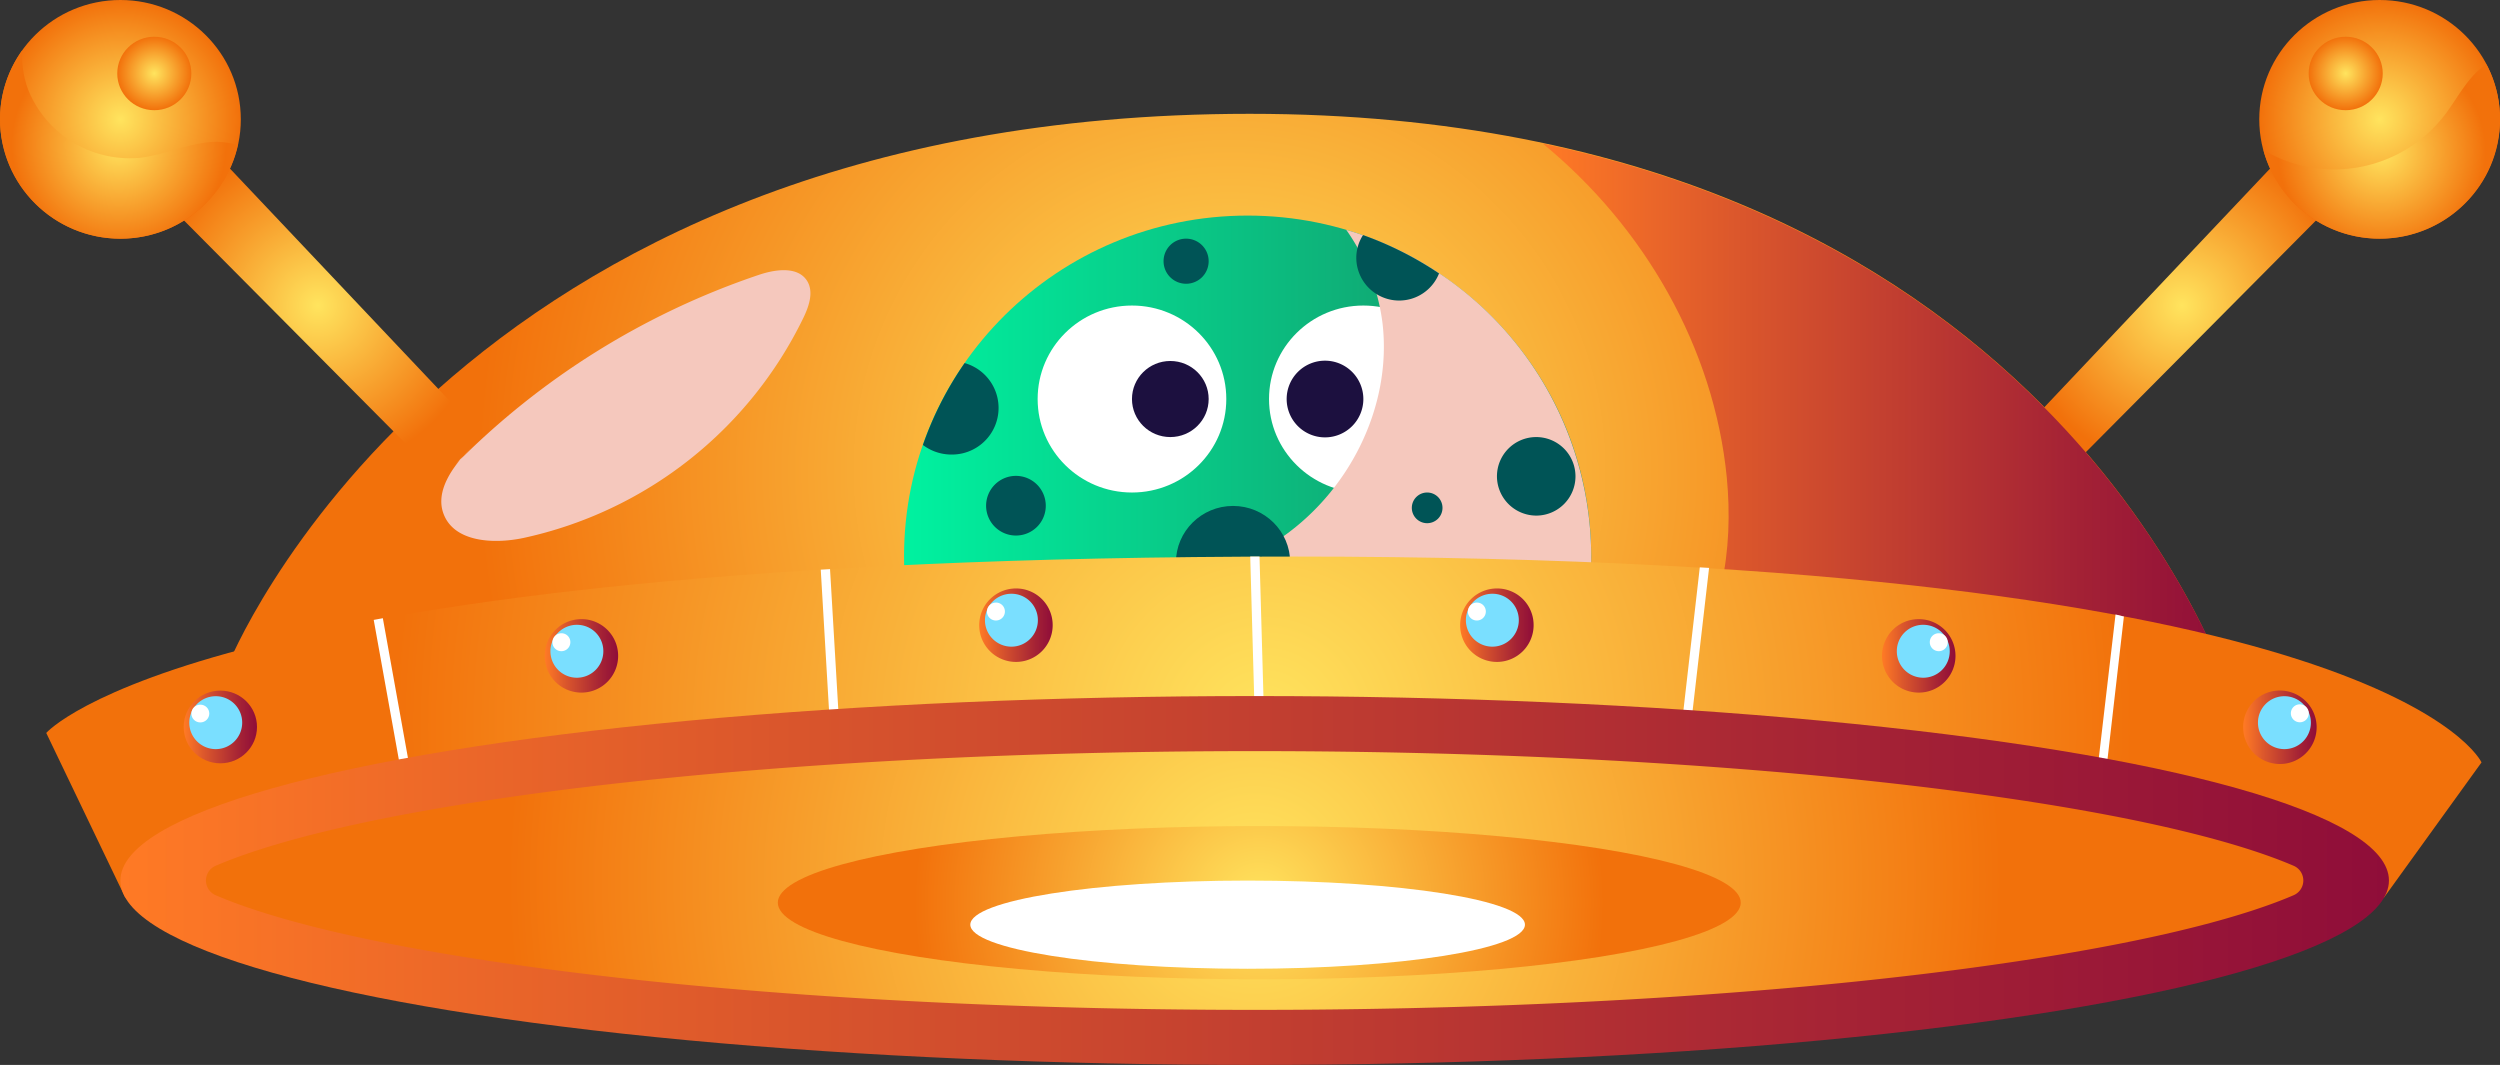<svg xmlns="http://www.w3.org/2000/svg" xmlns:xlink="http://www.w3.org/1999/xlink" viewBox="0 0 325.98 138.86"><rect x="0" y="0" width="325.98" height="138.86" fill="#333333" stroke="none"/><defs><style>.cls-1{isolation:isolate;}.cls-2{fill:url(#Безымянный_градиент_167);}.cls-3,.cls-4{fill:url(#Безымянный_градиент_167-2);}.cls-4{opacity:0.34;}.cls-5{fill:url(#Безымянный_градиент_167-4);}.cls-6{fill:url(#Безымянный_градиент_167-5);}.cls-7{fill:url(#Безымянный_градиент_167-6);}.cls-8{fill:url(#Безымянный_градиент_166);}.cls-9{fill:url(#Безымянный_градиент_170);}.cls-10{fill:#fff;}.cls-11{fill:#1c103f;}.cls-12,.cls-30{mix-blend-mode:multiply;}.cls-13,.cls-30{fill:#f5c8bd;}.cls-14{fill:#005456;}.cls-15{fill:url(#Безымянный_градиент_167-7);}.cls-16{fill:url(#Безымянный_градиент_166-2);}.cls-17{fill:url(#Безымянный_градиент_167-8);}.cls-18{fill:url(#Безымянный_градиент_167-9);}.cls-19{fill:url(#Безымянный_градиент_167-10);}.cls-20{fill:url(#Безымянный_градиент_167-11);}.cls-21{fill:url(#Безымянный_градиент_167-12);}.cls-22{fill:url(#Безымянный_градиент_167-13);}.cls-23{fill:url(#Безымянный_градиент_166-3);}.cls-24{fill:#7adfff;}.cls-25{fill:url(#Безымянный_градиент_166-4);}.cls-26{fill:url(#Безымянный_градиент_166-5);}.cls-27{fill:url(#Безымянный_градиент_166-6);}.cls-28{fill:url(#Безымянный_градиент_166-7);}.cls-29{fill:url(#Безымянный_градиент_166-8);}</style><radialGradient id="Безымянный_градиент_167" cx="395.47" cy="214.47" r="98.03" gradientUnits="userSpaceOnUse"><stop offset="0" stop-color="#ffe45e"/><stop offset="1" stop-color="#f2710b"/></radialGradient><radialGradient id="Безымянный_градиент_167-2" cx="284.53" cy="39.83" r="21.4" xlink:href="#Безымянный_градиент_167"/><radialGradient id="Безымянный_градиент_167-4" cx="310.29" cy="15.56" r="15.63" xlink:href="#Безымянный_градиент_167"/><radialGradient id="Безымянный_градиент_167-5" cx="305.86" cy="9.58" r="4.81" xlink:href="#Безымянный_градиент_167"/><radialGradient id="Безымянный_градиент_167-6" cx="545.71" cy="172.92" r="13.55" xlink:href="#Безымянный_градиент_167"/><linearGradient id="Безымянный_градиент_166" x1="436.31" y1="209.89" x2="526.12" y2="209.89" gradientUnits="userSpaceOnUse"><stop offset="0" stop-color="#ff7a25"/><stop offset="0.29" stop-color="#da562c"/><stop offset="0.77" stop-color="#a42235"/><stop offset="1" stop-color="#8f0d39"/></linearGradient><linearGradient id="Безымянный_градиент_170" x1="117.88" y1="72.53" x2="207.49" y2="72.53" gradientUnits="userSpaceOnUse"><stop offset="0" stop-color="#00f2a0"/><stop offset="1" stop-color="#168c62"/></linearGradient><radialGradient id="Безымянный_градиент_167-7" cx="399.95" cy="247.94" r="113.36" xlink:href="#Безымянный_градиент_167"/><linearGradient id="Безымянный_градиент_166-2" x1="15.7" y1="114.81" x2="311.5" y2="114.81" xlink:href="#Безымянный_градиент_166"/><radialGradient id="Безымянный_градиент_167-8" cx="398.74" cy="267.97" r="97.42" xlink:href="#Безымянный_градиент_167"/><radialGradient id="Безымянный_градиент_167-9" cx="41.45" cy="39.83" r="21.4" xlink:href="#Безымянный_градиент_167"/><radialGradient id="Безымянный_градиент_167-10" cx="15.7" cy="15.56" r="15.63" xlink:href="#Безымянный_градиент_167"/><radialGradient id="Безымянный_градиент_167-11" cx="20.12" cy="9.58" r="4.81" xlink:href="#Безымянный_градиент_167"/><radialGradient id="Безымянный_градиент_167-12" cx="250.66" cy="172.01" r="13.98" xlink:href="#Безымянный_градиент_167"/><radialGradient id="Безымянный_градиент_167-13" cx="164.2" cy="117.7" r="44.95" xlink:href="#Безымянный_градиент_167"/><linearGradient id="Безымянный_градиент_166-3" x1="23.95" y1="94.79" x2="33.51" y2="94.79" xlink:href="#Безымянный_градиент_166"/><linearGradient id="Безымянный_градиент_166-4" x1="306.18" y1="238.63" x2="315.75" y2="238.63" xlink:href="#Безымянный_градиент_166"/><linearGradient id="Безымянный_градиент_166-5" x1="527.64" y1="247.94" x2="537.21" y2="247.94" xlink:href="#Безымянный_градиент_166"/><linearGradient id="Безымянный_градиент_166-6" x1="480.55" y1="238.63" x2="490.12" y2="238.63" xlink:href="#Безымянный_градиент_166"/><linearGradient id="Безымянный_градиент_166-7" x1="362.84" y1="234.63" x2="372.41" y2="234.63" xlink:href="#Безымянный_градиент_166"/><linearGradient id="Безымянный_градиент_166-8" x1="425.55" y1="234.63" x2="435.12" y2="234.63" xlink:href="#Безымянный_градиент_166"/></defs><title>тарелка оранжевая</title><g class="cls-1"><g id="Слой_1" data-name="Слой 1"><path class="cls-2" d="M264.83,240s28.44-72,133.26-72,128,75.85,128,75.85l-128,17Z" transform="translate(-235.15 -153.16)"/><polygon class="cls-3" points="263.2 56.66 299.42 18.36 305.86 24.85 269.64 61.31 263.2 56.66"/><polygon class="cls-4" points="263.2 56.66 299.42 18.36 305.86 24.85 269.64 61.31 263.2 56.66"/><ellipse class="cls-5" cx="310.29" cy="15.56" rx="15.7" ry="15.56"/><ellipse class="cls-6" cx="305.86" cy="9.58" rx="4.83" ry="4.79"/><path class="cls-7" d="M561.13,168.72a15.34,15.34,0,0,0-1.77-7.17c-2.34,1.48-3.68,4.28-5.39,6.54a18.16,18.16,0,0,1-23.68,4.64,15.7,15.7,0,0,0,30.84-4Z" transform="translate(-235.15 -153.16)"/><path class="cls-8" d="M436.31,171.88c13.2,10.81,22.35,26.61,24,43.55.89,9.31-.56,19.41-6.76,26.45q21.06,4,42.43,6l30.16-4S508.75,187.23,436.31,171.88Z" transform="translate(-235.15 -153.16)"/><ellipse class="cls-9" cx="162.68" cy="72.53" rx="44.8" ry="44.42"/><ellipse class="cls-10" cx="147.6" cy="52.03" rx="12.3" ry="12.19"/><ellipse class="cls-11" cx="152.6" cy="52.03" rx="5" ry="4.96"/><ellipse class="cls-10" cx="177.77" cy="52.03" rx="12.3" ry="12.19"/><g class="cls-12"><path class="cls-13" d="M410.69,183.13a26.86,26.86,0,0,1,4.73,12.19c1.28,11-4.52,22.32-13.85,28.4-4.13,2.7-9,4.55-12.14,8.32q24.63,3.17,49.49,4c.82,0,1.65.05,2.47,0a43.9,43.9,0,0,0,1.24-10.38A44.48,44.48,0,0,0,410.69,183.13Z" transform="translate(-235.15 -153.16)"/></g><path class="cls-11" d="M412.92,205.19a5,5,0,1,1-5-5A5,5,0,0,1,412.92,205.19Z" transform="translate(-235.15 -153.16)"/><path class="cls-14" d="M359.19,212.43a6.08,6.08,0,0,0,1.74-11.93,44.25,44.25,0,0,0-5.44,10.68A6.15,6.15,0,0,0,359.19,212.43Z" transform="translate(-235.15 -153.16)"/><path class="cls-14" d="M386.87,187.19a2.94,2.94,0,1,0,2.94-2.91A2.93,2.93,0,0,0,386.87,187.19Z" transform="translate(-235.15 -153.16)"/><path class="cls-14" d="M435.5,220.39a5.12,5.12,0,1,0-5.16-5.12A5.14,5.14,0,0,0,435.5,220.39Z" transform="translate(-235.15 -153.16)"/><path class="cls-14" d="M371.51,219.13a3.89,3.89,0,1,0-3.89,3.86A3.88,3.88,0,0,0,371.51,219.13Z" transform="translate(-235.15 -153.16)"/><ellipse class="cls-14" cx="160.78" cy="73.35" rx="7.45" ry="7.38"/><path class="cls-14" d="M421.24,217.38a2,2,0,1,0,2,2A2,2,0,0,0,421.24,217.38Z" transform="translate(-235.15 -153.16)"/><path class="cls-14" d="M412,186.81a5.59,5.59,0,0,0,10.79,2,44.61,44.61,0,0,0-9.91-5A5.47,5.47,0,0,0,412,186.81Z" transform="translate(-235.15 -153.16)"/><path class="cls-15" d="M251.48,270.2l-10.3-21.47s19.89-23,162.68-23,154.86,26.84,154.86,26.84L546,270.2Z" transform="translate(-235.15 -153.16)"/><path class="cls-10" d="M288.49,258.83l1.05-.18-4.47-24.88-1.19.22,4.47,24.86Z" transform="translate(-235.15 -153.16)"/><path class="cls-10" d="M343.79,252.43l1.06-.06-1.47-25-1.21.07,1.47,25Z" transform="translate(-235.15 -153.16)"/><path class="cls-10" d="M455.1,252.35,458,227.21l-1.21-.07-2.92,25.5,1.2.13Z" transform="translate(-235.15 -153.16)"/><path class="cls-10" d="M511,233.28,508,259l1.2.13,0-.42,2.89-25.16Z" transform="translate(-235.15 -153.16)"/><path class="cls-10" d="M399,250.2l1.07,0-.69-24.47h-1.21l.69,24.51Z" transform="translate(-235.15 -153.16)"/><ellipse class="cls-16" cx="163.6" cy="114.81" rx="147.9" ry="24.05"/><path class="cls-17" d="M398.74,284.84c-36.13,0-70.78-2.15-97.59-6.06-21.25-3.09-32.27-6.48-37.88-8.89a2.09,2.09,0,0,1,0-3.84c5.61-2.41,16.63-5.8,37.88-8.89,26.81-3.91,61.46-6.06,97.59-6.06s70.79,2.15,97.59,6.06c21.26,3.09,32.28,6.48,37.89,8.89a2.09,2.09,0,0,1,0,3.84c-5.61,2.41-16.63,5.8-37.89,8.89C469.53,282.69,434.87,284.84,398.74,284.84Z" transform="translate(-235.15 -153.16)"/><polygon class="cls-18" points="62.78 56.66 26.56 18.36 20.12 24.85 56.34 61.31 62.78 56.66"/><ellipse class="cls-19" cx="15.7" cy="15.56" rx="15.7" ry="15.56"/><ellipse class="cls-20" cx="20.12" cy="9.58" rx="4.83" ry="4.79"/><path class="cls-21" d="M266.16,172.08a9.68,9.68,0,0,0-4-.35c-3,.35-5.74,1.64-8.71,2a14.29,14.29,0,0,1-14.63-8.88,13.06,13.06,0,0,1-.78-5.11,15.45,15.45,0,0,0-2.89,9,15.7,15.7,0,0,0,31,3.36Z" transform="translate(-235.15 -153.16)"/><ellipse class="cls-22" cx="164.2" cy="117.7" rx="62.78" ry="9.99"/><ellipse class="cls-10" cx="162.68" cy="120.57" rx="36.16" ry="5.75"/><ellipse class="cls-23" cx="28.73" cy="94.79" rx="4.78" ry="4.74"/><path class="cls-24" d="M266.73,247.36a3.45,3.45,0,1,1-3.45-3.42A3.44,3.44,0,0,1,266.73,247.36Z" transform="translate(-235.15 -153.16)"/><ellipse class="cls-10" cx="26.12" cy="93.04" rx="1.17" ry="1.16"/><path class="cls-25" d="M315.75,238.63a4.79,4.79,0,1,1-4.79-4.74A4.78,4.78,0,0,1,315.75,238.63Z" transform="translate(-235.15 -153.16)"/><path class="cls-24" d="M313.82,238.05a3.45,3.45,0,1,1-3.45-3.42A3.43,3.43,0,0,1,313.82,238.05Z" transform="translate(-235.15 -153.16)"/><path class="cls-10" d="M309.52,236.89a1.17,1.17,0,1,1-1.17-1.16A1.16,1.16,0,0,1,309.52,236.89Z" transform="translate(-235.15 -153.16)"/><path class="cls-26" d="M527.64,247.94a4.79,4.79,0,1,0,4.78-4.74A4.77,4.77,0,0,0,527.64,247.94Z" transform="translate(-235.15 -153.16)"/><path class="cls-24" d="M529.57,247.36a3.45,3.45,0,1,0,3.44-3.42A3.44,3.44,0,0,0,529.57,247.36Z" transform="translate(-235.15 -153.16)"/><path class="cls-10" d="M533.86,246.2A1.17,1.17,0,1,0,535,245,1.17,1.17,0,0,0,533.86,246.2Z" transform="translate(-235.15 -153.16)"/><path class="cls-27" d="M480.55,238.63a4.79,4.79,0,1,0,4.79-4.74A4.78,4.78,0,0,0,480.55,238.63Z" transform="translate(-235.15 -153.16)"/><path class="cls-24" d="M482.48,238.05a3.45,3.45,0,1,0,3.45-3.42A3.43,3.43,0,0,0,482.48,238.05Z" transform="translate(-235.15 -153.16)"/><path class="cls-10" d="M486.78,236.89a1.17,1.17,0,1,0,1.17-1.16A1.16,1.16,0,0,0,486.78,236.89Z" transform="translate(-235.15 -153.16)"/><path class="cls-28" d="M372.41,234.63a4.79,4.79,0,1,1-4.79-4.74A4.77,4.77,0,0,1,372.41,234.63Z" transform="translate(-235.15 -153.16)"/><path class="cls-24" d="M370.48,234a3.45,3.45,0,1,1-3.45-3.42A3.44,3.44,0,0,1,370.48,234Z" transform="translate(-235.15 -153.16)"/><path class="cls-10" d="M366.18,232.89a1.17,1.17,0,1,1-1.17-1.16A1.16,1.16,0,0,1,366.18,232.89Z" transform="translate(-235.15 -153.16)"/><path class="cls-29" d="M435.12,234.63a4.79,4.79,0,1,1-4.78-4.74A4.76,4.76,0,0,1,435.12,234.63Z" transform="translate(-235.15 -153.16)"/><path class="cls-24" d="M433.19,234a3.45,3.45,0,1,1-3.45-3.42A3.43,3.43,0,0,1,433.19,234Z" transform="translate(-235.15 -153.16)"/><path class="cls-10" d="M428.89,232.89a1.17,1.17,0,1,1-1.16-1.16A1.16,1.16,0,0,1,428.89,232.89Z" transform="translate(-235.15 -153.16)"/><path class="cls-30" d="M294.5,213.75A100.93,100.93,0,0,1,334.1,189c2.16-.73,5.06-1.14,6.28.77.89,1.41.28,3.24-.43,4.74a53.08,53.08,0,0,1-36.61,28.81c-3.85.8-8.94.53-10.34-3.12-1.16-3,1.18-6.22,3.47-8.56" transform="translate(-235.15 -153.16)"/></g></g></svg>
